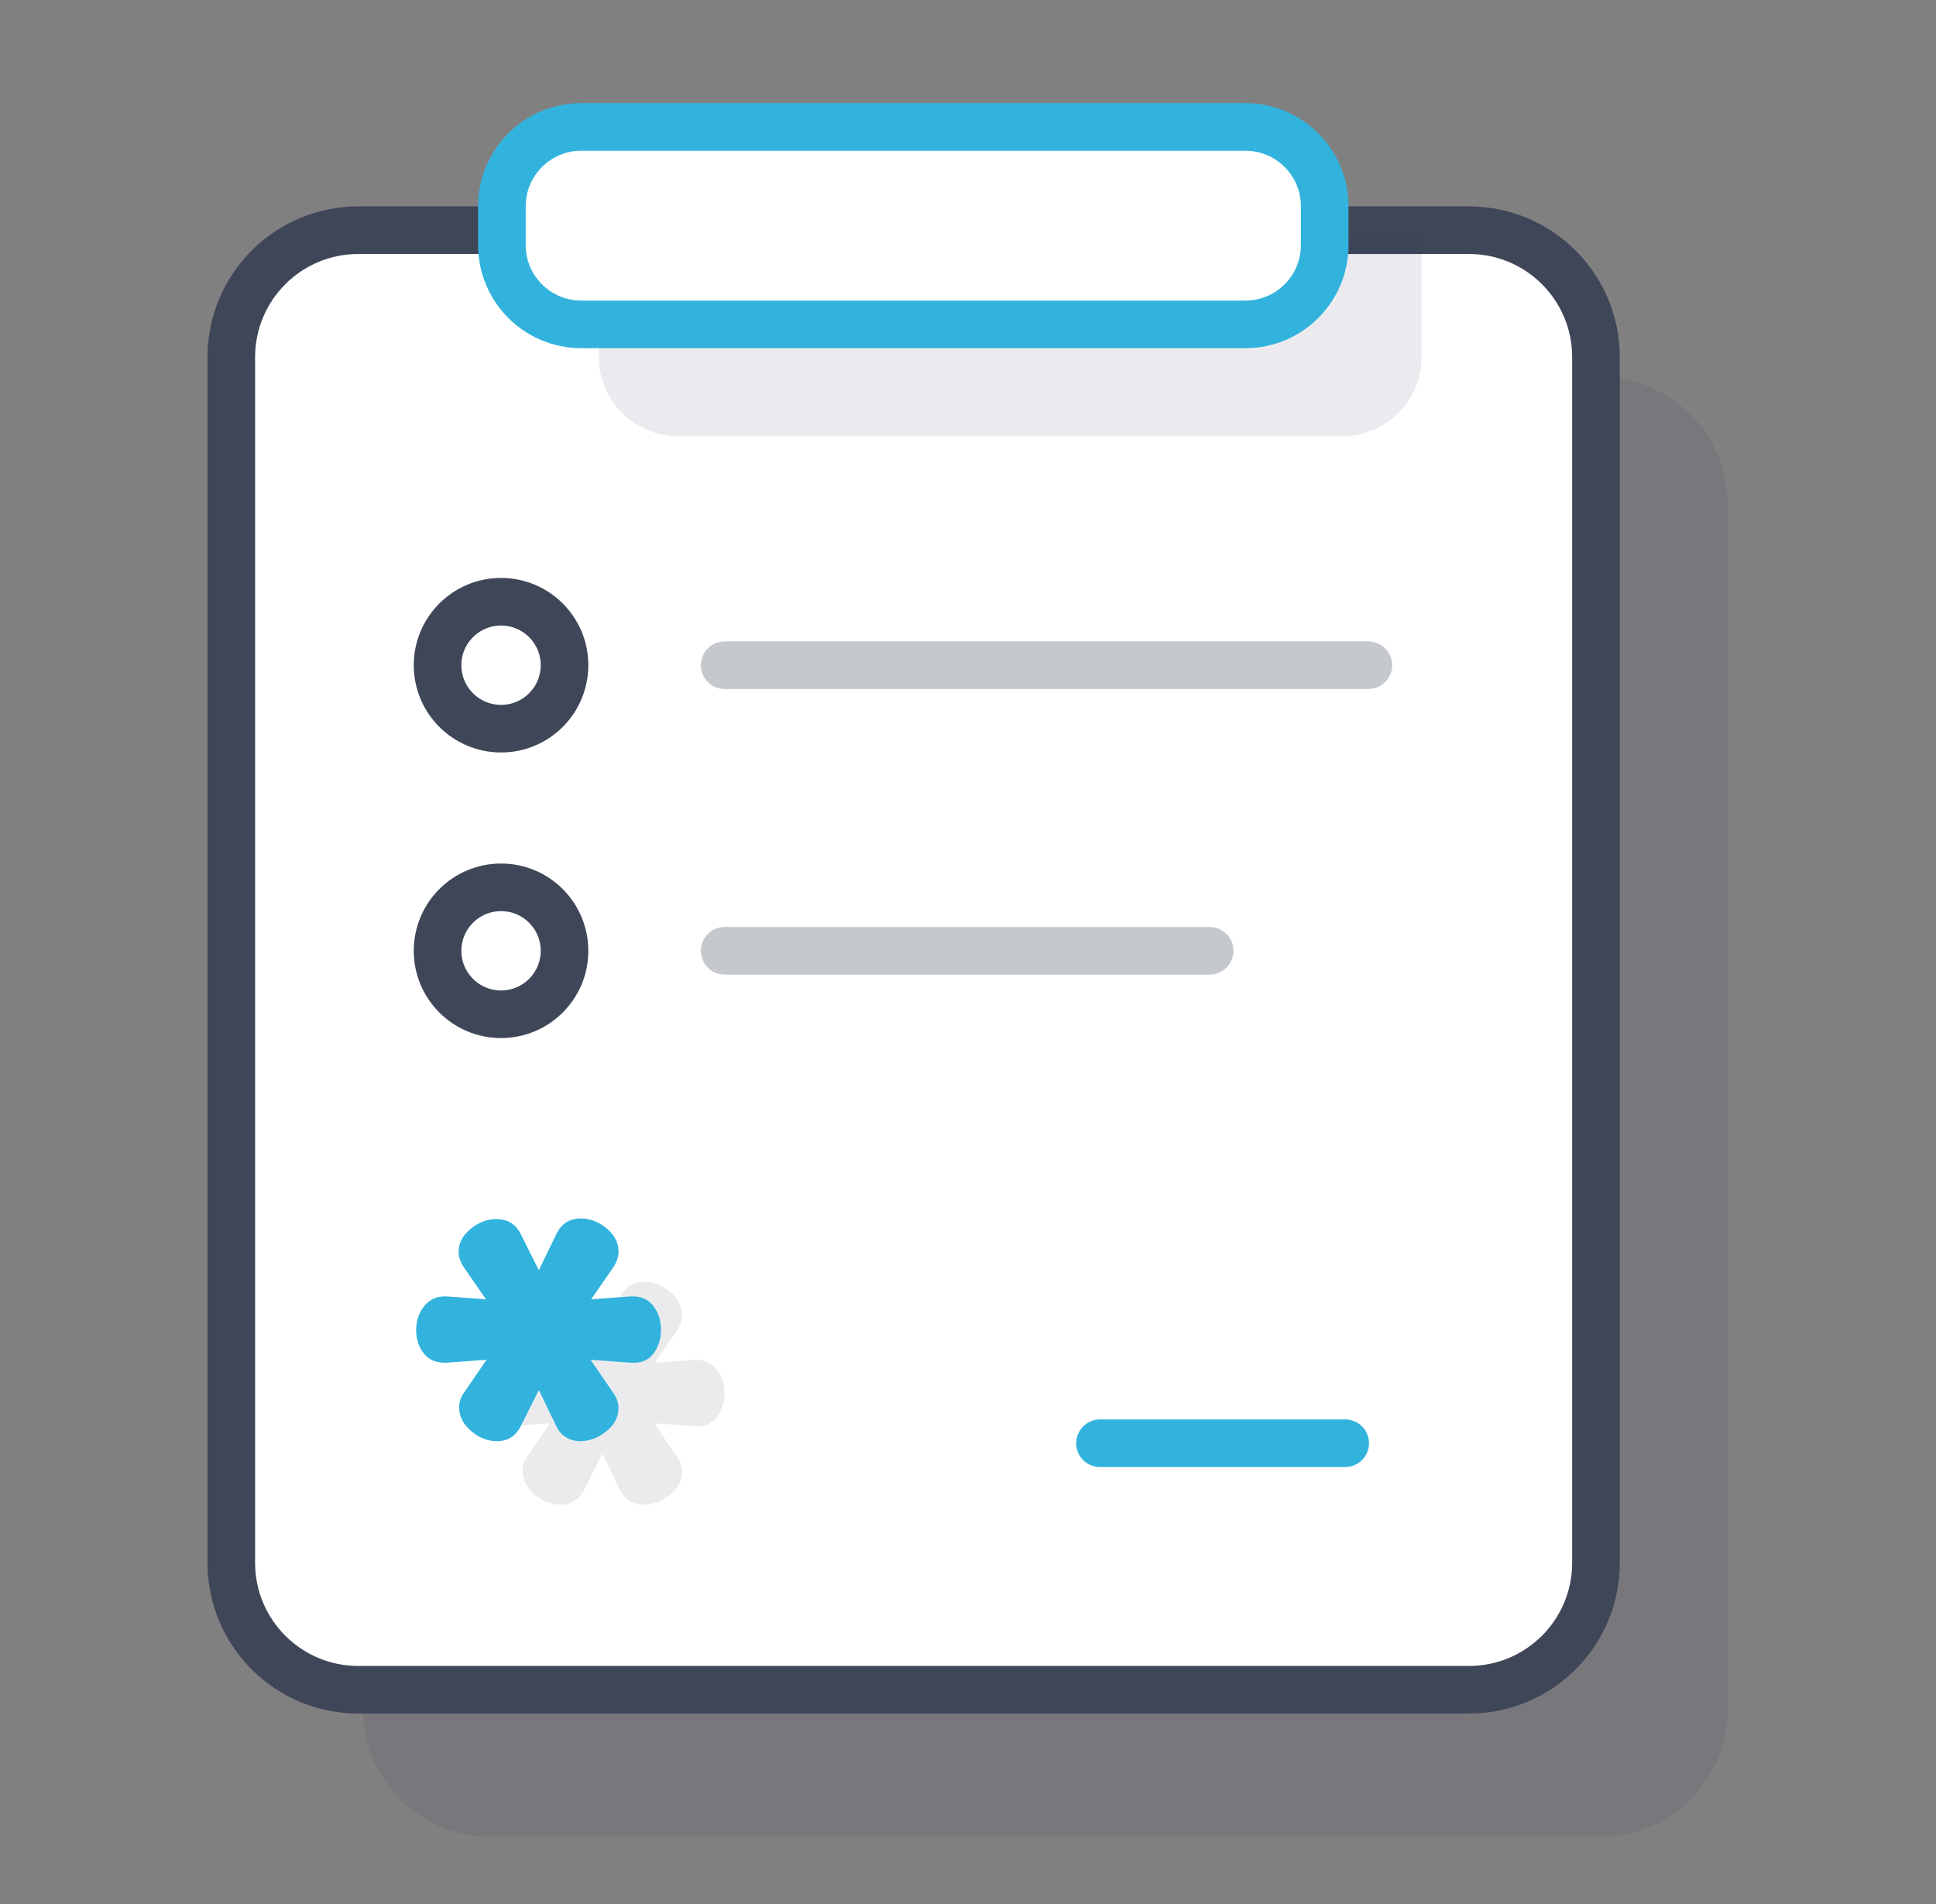 <?xml version="1.0" encoding="UTF-8"?>
<svg width="61px" height="60px" viewBox="0 0 61 60" version="1.1" xmlns="http://www.w3.org/2000/svg" xmlns:xlink="http://www.w3.org/1999/xlink">
    <rect x="0" y="0" width="61" height="60" fill="#808080" stroke="none"/>
    <!-- Generator: Sketch 52.4 (67378) - http://www.bohemiancoding.com/sketch -->
    <title>Group</title>
    <desc>Created with Sketch.</desc>
    <g id="Klickbar-Prototyp" stroke="none" stroke-width="1" fill="none" fill-rule="evenodd">
        <g id="Onbaording---Requiered-information-(1)" transform="translate(-249, -49)">
            <g id="Group-107" transform="translate(216, 49)">
                <g id="Group-24" transform="translate(0.647, 0)">
                    <g id="Group-9" transform="translate(33, 0)">
                        <g id="Group" transform="translate(6.353, 4)">
                            <path d="M8.436,7.887 L43.434,7.887 C45.643,7.887 47.434,9.678 47.434,11.887 L47.434,49.88 C47.434,52.09 45.643,53.88 43.434,53.88 L8.436,53.88 C6.227,53.88 4.436,52.09 4.436,49.88 L4.436,11.887 C4.436,9.678 6.227,7.887 8.436,7.887 Z" id="Rectangle-Copy" fill="#373A5B" fill-rule="nonzero" opacity="0.1"></path>
                            <path d="M4.288,3.254 L39.286,3.254 C41.495,3.254 43.286,5.045 43.286,7.254 L43.286,45.248 C43.286,47.457 41.495,49.248 39.286,49.248 L4.288,49.248 C2.079,49.248 0.288,47.457 0.288,45.248 L0.288,7.254 C0.288,5.045 2.079,3.254 4.288,3.254 Z" id="Rectangle" stroke="#3F4658" stroke-width="1.5" fill="#FFFFFF" fill-rule="nonzero" stroke-linecap="round" stroke-linejoin="round"></path>
                            <g id="Group-3" transform="translate(5.79, 33.443)">
                                <path d="M9.083,5.41 C9.389,5.397 9.624,5.495 9.789,5.703 C9.954,5.911 10.036,6.161 10.036,6.454 C10.036,6.76 9.954,7.016 9.789,7.224 C9.624,7.431 9.389,7.523 9.083,7.499 L7.819,7.407 L8.534,8.451 C8.644,8.61 8.699,8.769 8.699,8.928 C8.699,9.209 8.57,9.453 8.314,9.661 C8.057,9.868 7.783,9.972 7.489,9.972 C7.331,9.972 7.184,9.932 7.05,9.853 C6.915,9.774 6.811,9.655 6.738,9.496 L6.188,8.36 L5.62,9.496 C5.462,9.813 5.211,9.972 4.869,9.972 C4.576,9.972 4.304,9.865 4.054,9.652 C3.803,9.438 3.678,9.19 3.678,8.909 C3.678,8.738 3.727,8.586 3.825,8.451 L4.539,7.407 L3.275,7.499 C2.97,7.511 2.734,7.416 2.57,7.215 C2.405,7.013 2.322,6.766 2.322,6.472 C2.322,6.179 2.408,5.926 2.579,5.712 C2.75,5.498 2.982,5.397 3.275,5.41 L4.521,5.501 L3.825,4.494 C3.715,4.323 3.66,4.158 3.66,3.999 C3.66,3.73 3.785,3.492 4.035,3.284 C4.286,3.077 4.558,2.973 4.851,2.973 C5.205,2.973 5.462,3.132 5.62,3.449 L6.188,4.585 L6.738,3.449 C6.897,3.119 7.153,2.954 7.508,2.954 C7.801,2.954 8.073,3.058 8.323,3.266 C8.573,3.474 8.699,3.718 8.699,3.999 C8.699,4.158 8.644,4.323 8.534,4.494 L7.837,5.501 L9.083,5.41 Z" id="*-copy" fill="#EBEBEE"></path>
                                <path d="M7.083,3.41 C7.389,3.397 7.624,3.495 7.789,3.703 C7.954,3.911 8.036,4.161 8.036,4.454 C8.036,4.76 7.954,5.016 7.789,5.224 C7.624,5.431 7.389,5.523 7.083,5.499 L5.819,5.407 L6.534,6.451 C6.644,6.61 6.699,6.769 6.699,6.928 C6.699,7.209 6.57,7.453 6.314,7.661 C6.057,7.868 5.783,7.972 5.489,7.972 C5.331,7.972 5.184,7.932 5.05,7.853 C4.915,7.774 4.811,7.655 4.738,7.496 L4.188,6.36 L3.62,7.496 C3.462,7.813 3.211,7.972 2.869,7.972 C2.576,7.972 2.304,7.865 2.054,7.652 C1.803,7.438 1.678,7.19 1.678,6.909 C1.678,6.738 1.727,6.586 1.825,6.451 L2.539,5.407 L1.275,5.499 C0.97,5.511 0.734,5.416 0.57,5.215 C0.405,5.013 0.322,4.766 0.322,4.472 C0.322,4.179 0.408,3.926 0.579,3.712 C0.75,3.498 0.982,3.397 1.275,3.41 L2.521,3.501 L1.825,2.494 C1.715,2.323 1.66,2.158 1.66,1.999 C1.66,1.73 1.785,1.492 2.035,1.284 C2.286,1.077 2.558,0.973 2.851,0.973 C3.205,0.973 3.462,1.132 3.62,1.449 L4.188,2.585 L4.738,1.449 C4.897,1.119 5.153,0.954 5.508,0.954 C5.801,0.954 6.073,1.058 6.323,1.266 C6.573,1.474 6.699,1.718 6.699,1.999 C6.699,2.158 6.644,2.323 6.534,2.494 L5.837,3.501 L7.083,3.41 Z" id="*" fill="#32B3DE"></path>
                            </g>
                            <g id="Group-2" transform="translate(6.787, 14)" fill-rule="nonzero" stroke="#3F4658" stroke-linecap="round" stroke-linejoin="round" stroke-width="1.5">
                                <circle id="Oval" fill="#FFFFFF" cx="2" cy="2.962" r="2"></circle>
                                <path d="M9.046,2.962 L29.327,2.962" id="Path-21-Copy-3" opacity="0.3"></path>
                            </g>
                            <g id="Group-2-Copy" transform="translate(6.787, 23)" fill-rule="nonzero" stroke="#3F4658" stroke-linecap="round" stroke-linejoin="round" stroke-width="1.5">
                                <circle id="Oval" fill="#FFFFFF" cx="2" cy="2.962" r="2"></circle>
                                <path d="M9.046,2.962 L24.327,2.962" id="Path-21-Copy-3" opacity="0.3"></path>
                            </g>
                            <path d="M14.367,3.524 L37.792,3.524 L37.792,7.246 C37.792,8.627 36.672,9.746 35.292,9.746 L14.367,9.746 C12.986,9.746 11.867,8.627 11.867,7.246 L11.867,6.024 C11.867,4.643 12.986,3.524 14.367,3.524 Z" id="Rectangle-2-Copy" fill="#373A5B" fill-rule="nonzero" opacity="0.1"></path>
                            <path d="M11.314,0 L32.239,0 C33.62,-2.53632657e-16 34.739,1.119 34.739,2.5 L34.739,3.722 C34.739,5.103 33.62,6.222 32.239,6.222 L11.314,6.222 C9.934,6.222 8.814,5.103 8.814,3.722 L8.814,2.5 C8.814,1.119 9.934,2.53632657e-16 11.314,0 Z" id="Rectangle-2" stroke="#32B3DE" stroke-width="1.5" fill="#FFFFFF" fill-rule="nonzero"></path>
                            <g id="Group-2-Copy-3" transform="translate(26.925, 40.443)" fill-rule="nonzero" stroke="#32B3DE" stroke-linecap="round" stroke-linejoin="round" stroke-width="1.5">
                                <path d="M0.734,1.037 L8.46,1.037" id="Path-21-Copy-2"></path>
                            </g>
                        </g>
                    </g>
                </g>
            </g>
        </g>
    </g>
</svg>